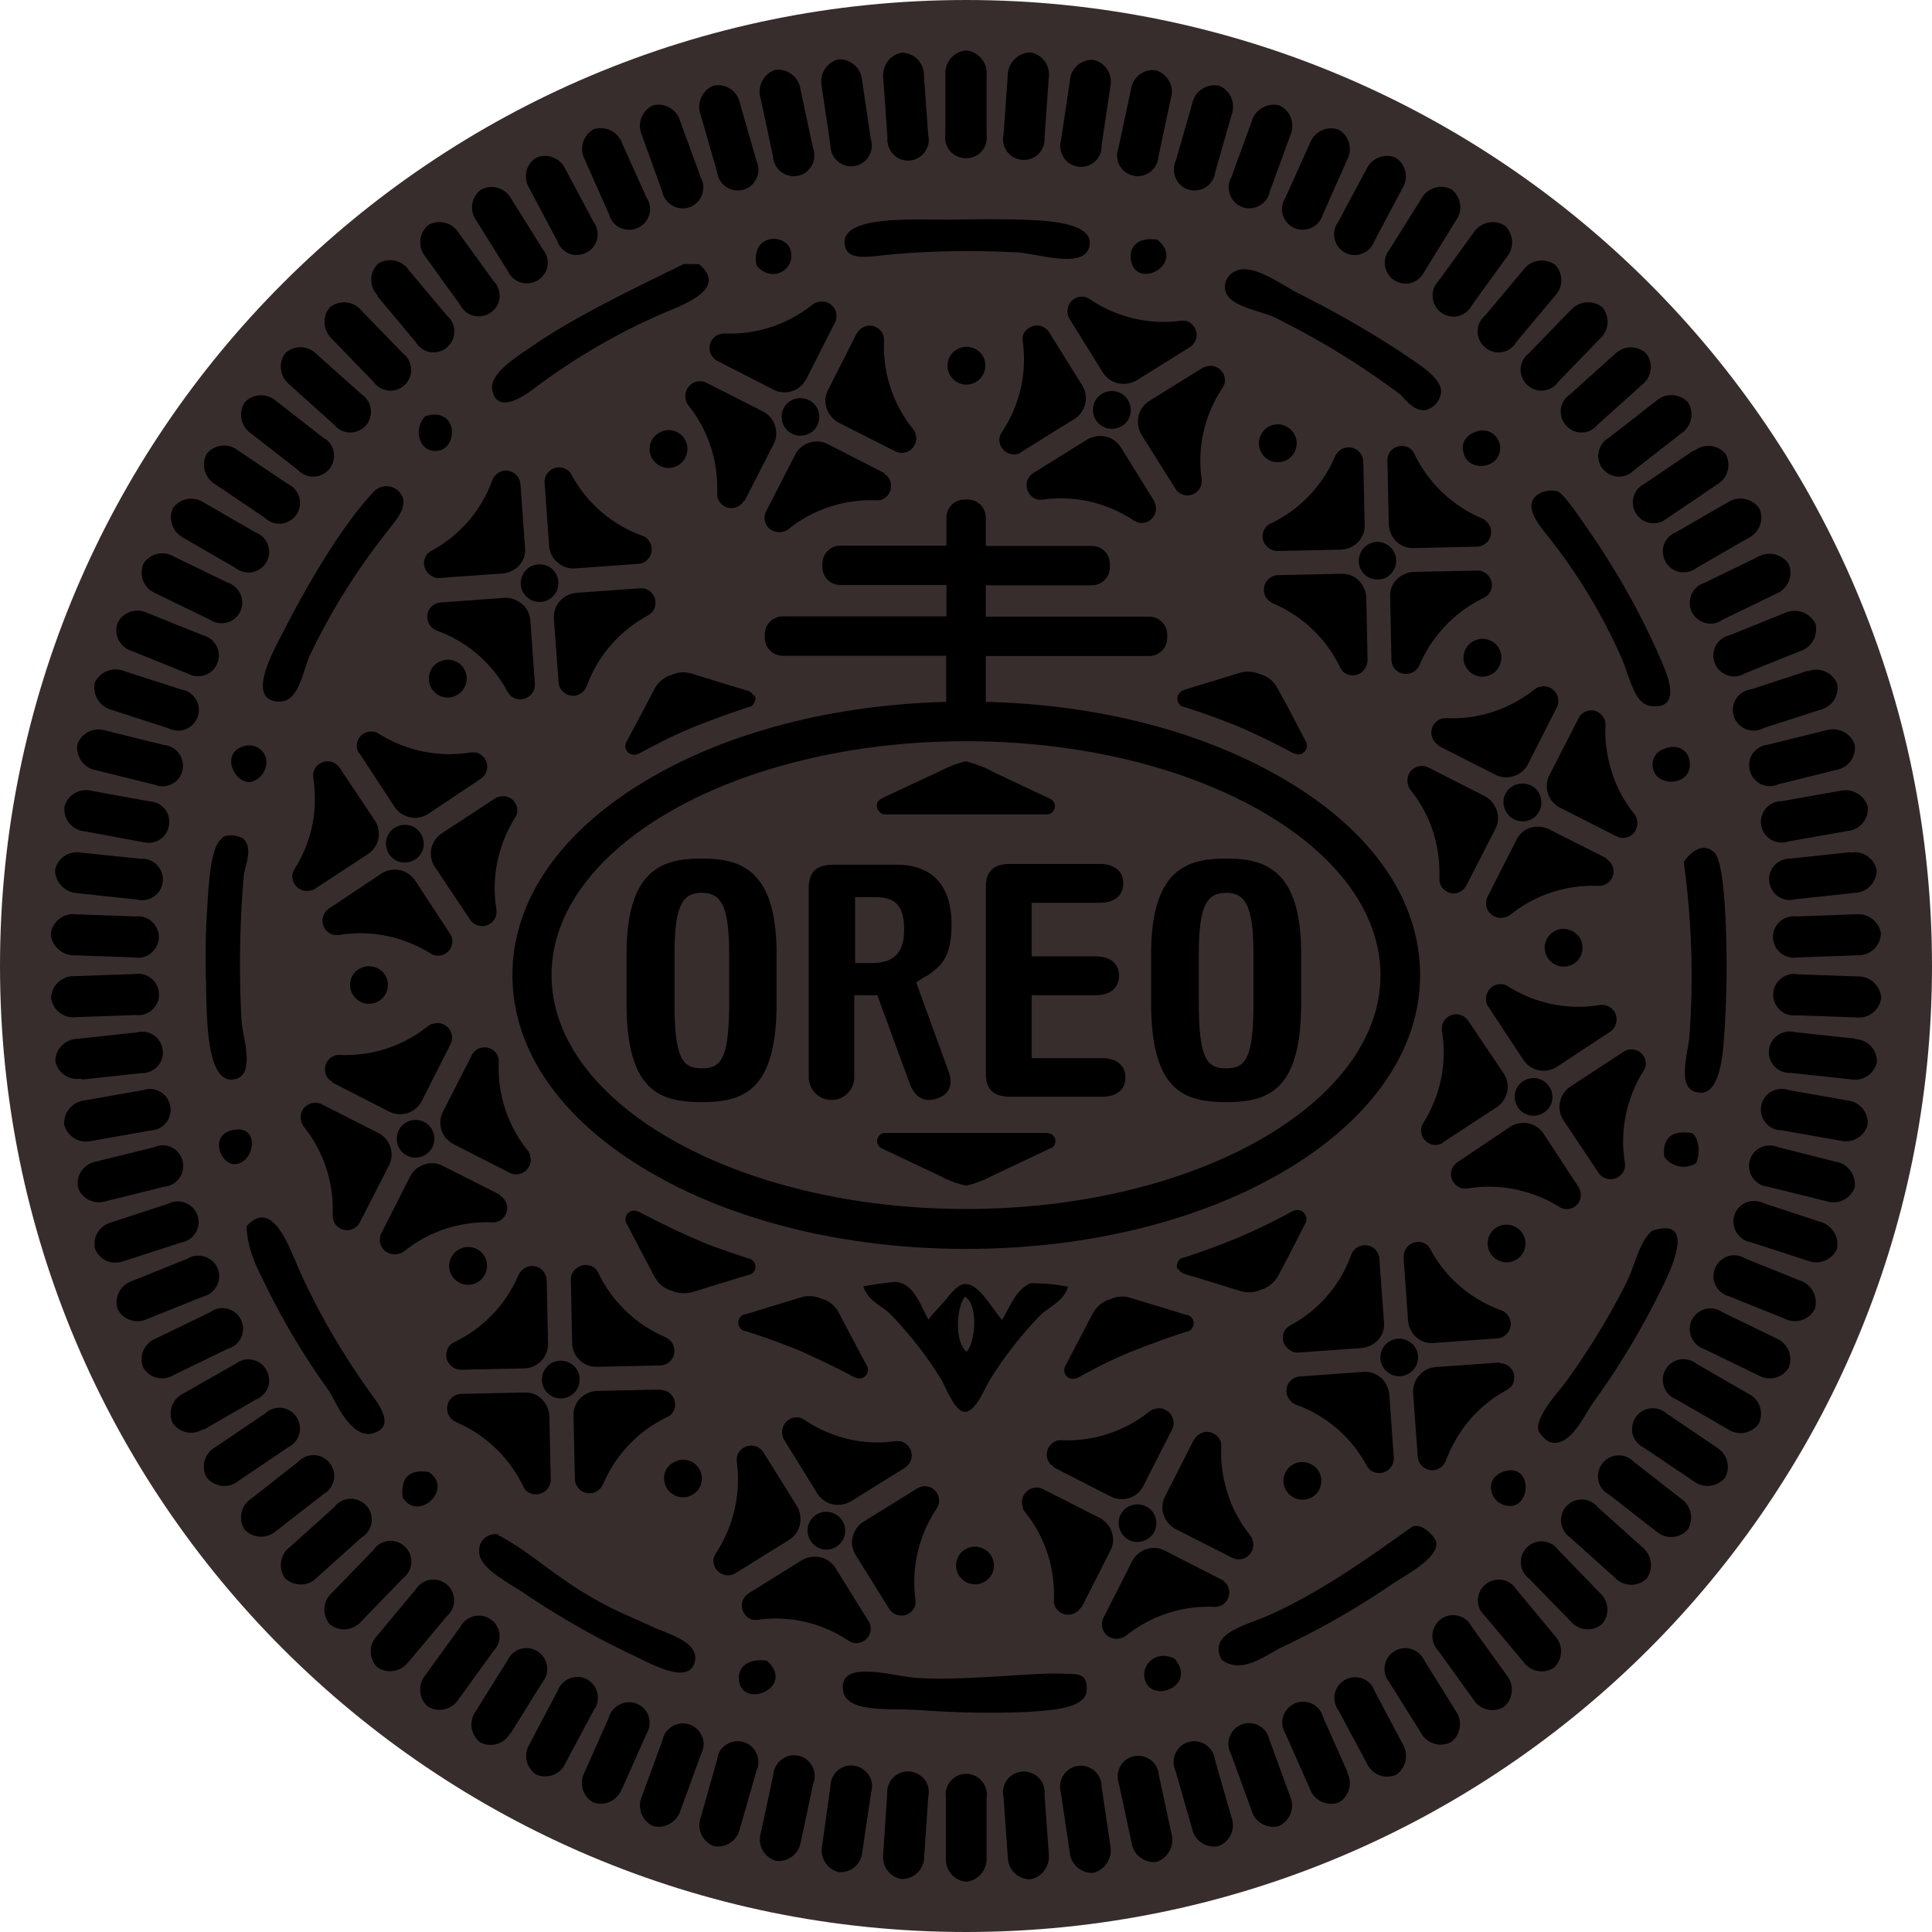 <svg xmlns="http://www.w3.org/2000/svg" xml:space="preserve" width="1024" height="1024">
  <path d="M0-95.522c52.728 0 95.522 42.794 95.522 95.522 0 52.728-42.794 95.522-95.522 95.522-52.728 0-95.522-42.794-95.522-95.522 0-52.728 42.794-95.522 95.522-95.522z" style="stroke:#1fe559;stroke-width:0;stroke-dasharray:none;stroke-linecap:butt;stroke-dashoffset:0;stroke-linejoin:miter;stroke-miterlimit:4;fill:#382d2d;fill-rule:nonzero;opacity:1" transform="matrix(5.36 0 0 5.36 512 512)" vector-effect="non-scaling-stroke"/>
  <path d="M353.2 203.1h-39.6c-3.7 0-6.7 3-6.7 6.7v1.3c0 3.7 3 6.7 6.7 6.7h39.6v11.7h-61.1c-3.7 0-6.7 3-6.7 6.7v1.3c0 3.7 3 6.7 6.7 6.7h61v17.2c-41.8 1.1-80.9 11.1-110.7 28.6-33.1 19.3-51.2 45.4-51.2 73.4 0 28.1 18.1 54.1 51.1 73.4 31.7 18.6 73.7 28.8 118.3 28.8 44.5 0 86.5-10.2 118.3-28.8 32.9-19.3 51.1-45.4 51.1-73.4 0-28.1-18.1-54.1-51.1-73.3-30-17.6-69.1-27.7-111-28.7v-17.1h61c3.7 0 6.7-3 6.7-6.7v-1.3c0-3.7-3-6.7-6.7-6.7h-61v-11.7h39.6c3.7 0 6.7-3 6.7-6.7v-1.3c0-3.7-3-6.7-6.7-6.7h-39.6v-10.6c0-3.7-3-6.7-6.7-6.7h-1.3c-3.7 0-6.7 3-6.7 6.7v10.5zm162 160.3c0 48.1-69.4 87.3-154.7 87.3-85.3 0-154.7-39.2-154.7-87.3 0-48.1 69.4-87.3 154.7-87.3 85.3 0 154.7 39.2 154.7 87.3z" style="stroke:none;stroke-width:1;stroke-dasharray:none;stroke-linecap:butt;stroke-dashoffset:0;stroke-linejoin:miter;stroke-miterlimit:4;fill:#000;fill-rule:nonzero;opacity:1" transform="matrix(1.42 0 0 1.42 .09 .8)" vector-effect="non-scaling-stroke"/>
  <path d="M261.8 319.9c-14.3 0-28 3.8-28 35.6v18.3c0 32.7 12.2 37 28 37s28-4.3 28-37v-18.3c0-31.9-13.8-35.6-28-35.6zm10.3 54c0 21.3-3.3 24.3-10.2 24.3-6.9 0-10.2-3.1-10.2-24.3v-18.3c0-18.8 3.3-22.9 10.2-22.9 6.9 0 10.2 4.2 10.2 22.9v18.3zm95.8-43.3v69.5c0 6.1 3 8.7 9.2 8.7h34c6.4 0 8.9-3.2 8.9-7.2 0-3.9-2.5-7.2-8.9-7.2H385v-23.5h23.7c6.4 0 8.9-3.3 8.9-7.3 0-3.9-2.5-7.2-8.9-7.2H385v-20h25.3c6.4 0 8.9-3.3 8.9-7.3 0-3.9-2.6-7.2-8.9-7.2h-33.2c-6.3 0-9.2 2.7-9.2 8.7zm89.7 80.2c15.8 0 28-4.3 28-37v-18.3c0-31.9-13.8-35.6-28-35.6-14.3 0-28 3.8-28 35.6v18.3c0 32.7 12.2 37 28 37zm-10.2-55.2c0-18.8 3.3-22.9 10.2-22.9 6.9 0 10.2 4.2 10.2 22.9v18.3c0 21.3-3.3 24.3-10.2 24.3-6.9 0-10.2-3.1-10.2-24.3v-18.3zm-107.9 48.3c2.1 5.7 6 7 10.1 5.6 4.1-1.3 6.5-4.6 4.3-10.4l-12-33c1.3-.8 3.5-2.3 4.1-2.5 1.1-.7 2.2-1.6 3.3-2.5 4-3.3 5.8-8.3 5.8-16.6 0-12.3-5.2-22.3-20.6-22.3H311c-6.2 0-9.2 2.6-9.2 8.7V402c.3 4.5 4 8 8.5 8s8.2-3.5 8.5-8v-31.1h8.6l12.1 33zm-13.9-45h-6.5v-24.6h7.4c8.1 0 10.9 3.6 10.9 12.3 0 9.4-4.9 12.2-11.8 12.3zM389.8 669c.3-3-1.3-6-4-7.4-2.7-1.4-6-1.2-8.4.6-2.4 1.8-3.6 5-2.9 7.9l1.6 22.4c0 4.6 3.6 8.3 8.2 8.4 4.5-.7 7.6-4.9 7.1-9.5l-1.6-22.4zm21.3-2.7c0-3-1.7-5.8-4.5-7.1-2.8-1.3-6-.8-8.3 1.2-2.3 2-3.2 5.2-2.4 8.1l3.3 22.2c.3 4.5 4.2 8 8.8 7.8 4.4-1.1 7.2-5.5 6.4-10l-3.3-22.2zm21.4-4.3c-.2-3-2.2-5.7-5-6.7-2.8-1.1-6.1-.4-8.2 1.8-2.1 2.2-2.8 5.4-1.7 8.2l4.7 21.9c.6 4.5 4.7 7.7 9.3 7.2 4.3-1.4 6.8-6 5.6-10.5l-4.7-21.9zm20.9-5.8c-.4-3-2.5-5.6-5.4-6.5-2.9-.9-6.1 0-8.1 2.3s-2.5 5.6-1.2 8.4l6.2 21.6c.9 4.5 5.3 7.4 9.8 6.5 4.3-1.6 6.5-6.3 4.9-10.7l-6.2-21.6zm20.4-7.3c-.6-3-2.9-5.4-5.9-6.1-3-.7-6.1.4-7.9 2.9-1.8 2.4-2.1 5.7-.6 8.4l7.7 21.1c1.2 4.4 5.8 7 10.2 5.8 4.2-1.9 6-6.8 4.2-11l-7.7-21.1zm29.1 12-9.1-20.5c-.8-3-3.2-5.2-6.3-5.7-3-.5-6.1.9-7.7 3.5-1.7 2.6-1.6 5.9 0 8.5l9.1 20.5c1.6 4.3 6.2 6.5 10.6 5.1 4-2.2 5.4-7.2 3.3-11.2l.1-.2zm10.1-30.3c-1-2.9-3.6-4.9-6.6-5.1-3-.3-5.9 1.3-7.4 3.9-1.5 2.7-1.3 5.9.5 8.4l10.6 19.8c1.9 4.2 6.7 6.1 10.9 4.3 3.7-2.5 4.9-7.6 2.5-11.5L513 630.6zm30.4 7.6-11.9-19.1c-1.3-2.7-4-4.5-7-4.5s-5.7 1.7-7 4.4c-1.3 2.7-1 5.9.9 8.2l11.9 19c2.1 4 7.1 5.6 11.2 3.5 3.7-2.7 4.4-7.9 1.9-11.5zm5.8-31.7c-1.4-2.7-4.3-4.4-7.3-4.2-3.1.2-5.7 2.1-6.8 5-1.1 2.9-.4 6.1 1.7 8.3l13.1 18.2c2.4 3.9 7.5 5.1 11.4 2.7 3.5-3 3.9-8.2 1-11.8l-13.1-18.2zm16.8-13.7c-1.6-2.6-4.5-4.1-7.6-3.7-3 .4-5.6 2.5-6.5 5.4-.9 2.9 0 6.1 2.3 8.1l14.4 17.2c2.7 3.7 7.8 4.6 11.5 2 3.3-3.3 3.3-8.5.2-11.8L566 592.8zm15.6-14.8c-1.8-2.5-4.8-3.7-7.8-3.1-3 .6-5.3 2.9-6 5.8-.7 3 .4 6.1 2.8 7.9l15.6 16c2.9 3.5 8.1 4 11.6 1.1 3.1-3.3 2.7-8.6-.6-11.6L581.6 578zm31.4-1-16.7-15c-1.9-2.4-5.1-3.4-8-2.6-3 .8-5.2 3.3-5.6 6.3-.5 3 .9 6 3.4 7.7l16.7 15c3.2 3.3 8.4 3.4 11.7.3 2.7-3.7 2-8.9-1.5-11.7zm14.5-18.1-17.7-13.8c-2.1-2.2-5.3-3-8.2-2-2.9 1-4.9 3.6-5.2 6.7-.3 3 1.3 6 4 7.4l17.7 13.8c3.4 3 8.6 2.8 11.7-.5 2.5-3.9 1.4-9-2.3-11.6zm13.2-19.2-18.6-12.6c-2.2-2-5.5-2.6-8.3-1.4-2.8 1.2-4.6 3.9-4.7 7-.1 3 1.7 5.8 4.4 7.1l18.6 12.5c3.6 2.8 8.8 2.2 11.7-1.3 2.2-3.9.9-8.9-3.1-11.3zm11.9-20-19.4-11.2c-2.4-1.9-5.7-2.3-8.4-.9s-4.4 4.2-4.2 7.3c.2 3.1 2.1 5.7 4.9 6.8l19.4 11.2c3.8 2.6 8.9 1.6 11.5-2.1 2-4.2.3-9.1-3.8-11.1zM663 499l-20.2-9.8c-2.5-1.7-5.8-1.9-8.4-.3-2.6 1.6-4.1 4.5-3.7 7.6.4 3 2.5 5.6 5.4 6.5l20.2 9.8c3.9 2.3 9 1 11.3-2.9 1.7-4.3-.4-9.1-4.6-10.9zm9-21.5-20.8-8.4c-2.6-1.6-5.9-1.5-8.4.3s-3.7 4.8-3.2 7.8c.6 3 2.9 5.4 5.8 6.1l20.8 8.4c4.1 2 9.1.4 11.1-3.7 1.4-4.3-1-9-5.3-10.5zm7.4-22-21.3-7c-2.7-1.3-6-1-8.3.9-2.4 1.9-3.4 5-2.6 8 .8 2.9 3.2 5.2 6.2 5.7l21.3 6.9c4.2 1.7 9.1-.3 10.9-4.4.9-4.4-1.8-8.9-6.2-10.1zm5.9-22.4-21.8-5.5c-2.8-1.2-6.1-.6-8.3 1.4-2.2 2.1-3 5.3-2 8.2 1 2.9 3.6 4.9 6.7 5.2l21.8 5.4c4.3 1.4 9-.9 10.5-5.2.6-4.5-2.4-8.7-6.9-9.5zm4.3-22.9-22.1-3.9c-2.9-1-6.1-.2-8.2 2-2.1 2.2-2.7 5.5-1.5 8.3 1.2 2.8 3.9 4.7 7 4.7l22.1 3.9c4.4 1.1 8.9-1.5 10.1-5.9.5-4.5-2.8-8.5-7.4-9.1zm2.8-22.9-.1-.2-22.3-2.4c-3-.8-6.1.2-8.1 2.6-1.9 2.4-2.3 5.7-.9 8.4s4.3 4.4 7.4 4.2l22.3 2.4c4.5.9 8.9-2 9.8-6.5.1-4.6-3.5-8.4-8.1-8.5zm1-23.4-22.4-.8c-3-.6-6.1.7-7.8 3.2-1.8 2.5-1.9 5.8-.3 8.4 1.6 2.6 4.5 4.1 7.6 3.7l22.4.8c4.5.5 8.6-2.7 9.2-7.3-.3-4.5-4.1-8.1-8.7-8zm-.6-23.2-22.4.8c-3-.4-6 1.1-7.6 3.7-1.6 2.6-1.4 5.9.3 8.4 1.8 2.5 4.8 3.7 7.8 3.2l22.4-.8c4.6.2 8.4-3.4 8.7-7.9-.5-4.5-4.6-7.8-9.2-7.4zm-2.2-23 .1-.2-22.3 2.4c-3-.1-5.9 1.5-7.3 4.2-1.4 2.7-1 6 .9 8.4 1.9 2.4 5 3.4 8 2.6l22.3-2.4c4.5-.2 8.1-3.9 8.1-8.5-.9-4.5-5.3-7.4-9.8-6.5zm-3.7-23.1-22.1 3.9c-3.1 0-5.8 1.9-7 4.7-1.2 2.8-.6 6.1 1.5 8.3 2.1 2.2 5.3 3 8.2 2l22.1-3.9c4.5-.4 7.9-4.4 7.5-9-1.2-4.3-5.7-7-10.2-6zm-5.3-22.6-21.8 5.4c-3 .3-5.7 2.3-6.6 5.2-.9 2.9-.2 6.1 2.1 8.2 2.2 2.1 5.5 2.7 8.3 1.4l21.8-5.4c4.5-.8 7.5-5 6.8-9.5-1.5-4.3-6.2-6.6-10.6-5.3zm-6.9-22.2-21.3 7c-3.1.4-5.6 2.6-6.4 5.6-.8 3 .2 6.2 2.7 8.1 2.4 1.9 5.8 2.2 8.5.7l21.3-6.9c4.3-1.1 7.1-5.4 6.1-9.8-1.8-4.2-6.6-6.2-10.9-4.5v-.2zm-29.3-13.2c-3 .7-5.3 3.1-5.8 6.1-.6 3 .7 6.1 3.2 7.8 2.5 1.8 5.8 1.9 8.4.3l20.8-8.4c4.3-1.4 6.7-6 5.5-10.3-2.2-4.1-7.1-5.8-11.3-3.9l-20.8 8.4zm-9.3-19.6c-2.9.9-5 3.4-5.4 6.5-.4 3.1 1.1 6 3.7 7.6 2.6 1.6 5.9 1.5 8.4-.3L663 221c4.2-1.7 6.3-6.5 4.7-10.8-2.4-3.9-7.5-5.2-11.4-3l-20.2 9.8zm-10.6-18.9c-2.8 1.1-4.8 3.8-4.9 6.8-.1 3 1.5 5.9 4.2 7.3 2.7 1.4 6 1.1 8.4-.8l19.4-11.2c4.1-2 5.9-6.9 4-11-2.7-3.8-7.8-4.8-11.7-2.3l-19.4 11.2zm-16.1-10.9c.1 3 1.9 5.7 4.6 6.9 2.7 1.2 5.9.7 8.2-1.2l18.6-12.6c4-2.2 5.4-7.3 3.3-11.3-2.9-3.6-8.1-4.2-11.7-1.3l-.2-.2-18.6 12.6c-2.7 1.4-4.3 4.1-4.2 7.1zm-12.9-17c.2 3 2.3 5.7 5.2 6.7 2.9 1 6.1.2 8.2-2l17.7-13.8c3.8-2.6 4.8-7.6 2.4-11.5-3.1-3.3-8.4-3.6-11.8-.6l-17.7 13.8c-2.7 1.5-4.2 4.4-4 7.4zm-13.9-15.9c.5 3 2.7 5.5 5.6 6.3 3 .8 6.1-.2 8-2.6l16.7-15c3.6-2.8 4.3-8 1.5-11.6-3.3-3.2-8.5-3-11.7.2l-16.7 15c-2.6 1.7-3.9 4.7-3.4 7.7zm-14.9-15.1c.7 2.9 3.1 5.3 6.1 5.9 3 .6 6.1-.7 7.8-3.2l15.6-16.1c3.4-3.1 3.7-8.2.8-11.7-3.6-2.8-8.8-2.3-11.8 1.1l-15.6 16.1c-2.4 1.8-3.6 5-2.9 7.9zm-15.9-13.8c.9 2.9 3.4 5.1 6.5 5.5 3.1.4 6.1-1.1 7.6-3.8l14.4-17.2c3.2-3.2 3.2-8.5 0-11.7-3.8-2.6-9-1.8-11.7 1.9l-14.4 17.2c-2.4 2-3.3 5.2-2.4 8.1zm-16.6-12.8c1.1 2.9 3.8 4.8 6.8 5 3.1.2 5.9-1.5 7.3-4.2l13.1-18.1c2.9-3.5 2.5-8.7-.9-11.7-3.9-2.4-9-1.2-11.5 2.6l-13.1 18.1c-2.2 2.2-2.8 5.4-1.7 8.3zm-17.6-11.7c1.3 2.7 4 4.4 7 4.4s5.7-1.8 7-4.5l11.8-19.1c2.7-3.7 1.9-8.8-1.7-11.6-4.1-2.1-9.1-.5-11.3 3.6l-11.9 19c-1.9 2.3-2.2 5.5-.9 8.2zm-18.7-10.2c1.5 2.7 4.4 4.2 7.4 3.9 3-.3 5.6-2.3 6.6-5.1l10.5-19.8c2.4-3.9 1.3-8.9-2.5-11.4-4.1-1.8-9 .1-10.9 4.2l-10.6 19.8c-1.8 2.4-2 5.7-.5 8.4zm-19.2-9c1.7 2.6 4.7 3.9 7.7 3.4s5.5-2.7 6.3-5.6l9.1-20.5c2.1-4 .7-9-3.3-11.2-4.2-1.5-8.9.7-10.6 5l-9.2 20.5c-1.7 2.6-1.7 5.9 0 8.4zm-19.6-7.6c1.8 2.4 4.9 3.6 7.9 2.9 3-.7 5.3-3.1 5.9-6.1l7.7-21.1c1.8-4.2 0-9-4.1-11-4.5-1.1-9 1.4-10.3 5.8l-7.7 21.1c-1.5 2.7-1.2 6 .6 8.4zm-12-3.9c2.9-.9 5.1-3.4 5.4-6.5l6.2-21.6c1.5-4.3-.6-9.1-4.9-10.7-4.5-.8-8.9 2.1-9.8 6.5l-6.2 21.6c-1.3 2.8-.8 6 1.2 8.4 2 2.3 5.2 3.2 8.1 2.3zm-20.8-5.5c2.9-1.1 4.8-3.7 5-6.7l4.7-22c1.3-4.4-1.2-8.9-5.6-10.3-4.3-.7-8.6 2.4-9.3 7l-4.7 22c-1.1 2.8-.4 6.1 1.7 8.2 2.1 2.1 5.4 2.9 8.2 1.8zM406.7 61c2.8-1.3 4.5-4.1 4.4-7.2l3.3-22.2c.9-4.4-1.9-8.8-6.3-9.8-4.5-.3-8.5 3.1-8.8 7.6L396 51.6c-.9 2.9 0 6.1 2.3 8.2 2.3 2 5.6 2.5 8.4 1.2zm-29.3-3.4c2.4 1.8 5.7 2 8.4.6s4.2-4.3 4-7.4l1.6-22.4c.6-4.5-2.4-8.7-6.9-9.4-4.6.1-8.3 3.9-8.4 8.4l-1.6 22.4c-.6 3 .5 6 2.9 7.8zm-21.1-.3c2.6 1.6 5.8 1.6 8.4 0 2.6-1.6 3.9-4.6 3.5-7.6V27.2c.3-4.5-3.1-8.5-7.6-8.9-4.6.3-8 4.3-7.8 8.9v22.5c-.4 3 .9 6 3.5 7.6zm-25.1-6.4c-.3 3 1.3 6 3.9 7.5 2.7 1.5 6 1.3 8.4-.6 2.4-1.8 3.6-4.9 2.9-7.9l-1.6-22.4c0-4.6-3.6-8.3-8.2-8.4-4.4.7-7.5 4.9-7 9.4l1.6 22.4zm-21.3 2.8c0 3 1.7 5.8 4.5 7.1 2.8 1.3 6 .8 8.3-1.2 2.3-2 3.2-5.2 2.3-8.1l-3.3-22.1c-.3-4.5-4.2-8-8.8-7.8-4.3 1-7.1 5.4-6.3 9.8l3.3 22.3zM288.5 58c.2 3 2.2 5.7 5 6.7 2.8 1.1 6.1.4 8.2-1.8 2.1-2.2 2.8-5.4 1.7-8.2l-4.7-22c-.6-4.5-4.8-7.7-9.3-7.2-4.3 1.3-6.9 6-5.6 10.5l4.7 22zm-20.9 5.7c.4 3 2.5 5.6 5.4 6.5 2.9.9 6.1 0 8.1-2.3s2.5-5.6 1.2-8.4l-6.2-21.6c-.9-4.5-5.3-7.4-9.8-6.5-4.2 1.6-6.4 6.4-4.9 10.7l6.2 21.6zm-20.5 7.2c.6 3 2.9 5.4 5.9 6.1 3 .7 6.1-.4 7.9-2.9 1.8-2.4 2.1-5.7.6-8.4l-7.7-21.1c-1.3-4.4-5.8-7-10.2-5.8-4.1 1.9-5.9 6.8-4.1 11l7.6 21.1zM218.2 59l9.1 20.5c.8 3 3.2 5.2 6.3 5.6 3 .5 6-.9 7.7-3.4 1.7-2.6 1.7-5.9 0-8.4l-9.2-20.5c-1.6-4.3-6.2-6.5-10.6-5.1-4 2.2-5.4 7.2-3.3 11.3zM208 89.5c1 2.9 3.6 4.9 6.6 5.1 3 .2 5.9-1.3 7.4-3.9 1.5-2.7 1.3-5.9-.5-8.4L211 62.6c-1.9-4.2-6.7-6.1-10.9-4.3-3.9 2.4-5 7.5-2.6 11.4L208 89.5zm-18.4 11.3c1.3 2.7 4 4.4 7 4.4s5.7-1.7 7-4.3c1.3-2.7 1-5.8-.9-8.2l-11.9-19c-2.1-4-7.1-5.6-11.1-3.6-3.9 2.6-4.7 7.9-2 11.6l11.9 19.1zm-17.8 12.6c1.4 2.7 4.3 4.3 7.3 4.1 3-.2 5.7-2.1 6.8-4.9 1.1-2.8.4-6.1-1.7-8.2l-13.1-18.1c-2.4-3.9-7.5-5.1-11.4-2.8-3.4 3-3.9 8.2-1 11.7l13.1 18.2zm-31.1-3.5 14.4 17.2c1.6 2.7 4.5 4.2 7.6 3.8 3.1-.4 5.6-2.5 6.5-5.5.9-3-.1-6.2-2.4-8.1l-14.4-17.2c-2.6-3.7-7.8-4.7-11.5-2.1-3.2 3.3-3.2 8.5 0 11.7l-.2.2zm-1.3 32.1c1.8 2.5 4.8 3.7 7.8 3.1 3-.6 5.3-2.9 6-5.8.7-2.9-.4-6.1-2.8-7.9l-15.6-16.1c-2.9-3.5-8.1-4-11.7-1.2-3 3.4-2.6 8.7.7 11.8l15.6 16.1zm-31.4 1 16.7 15c1.9 2.4 5.1 3.4 8 2.6 3-.8 5.2-3.3 5.6-6.3.5-3-.9-6-3.4-7.7l-16.8-15c-3.2-3.3-8.4-3.4-11.7-.3-2.7 3.6-2 8.8 1.6 11.7zm-14.5 18.1 17.7 13.8c2.1 2.2 5.3 3 8.2 2 2.9-1 4.9-3.6 5.2-6.7.3-3-1.3-6-4-7.4L103 149.1c-3.4-3-8.6-2.8-11.7.5-2.5 3.8-1.5 8.9 2.2 11.5zm-13.2 19.1 18.6 12.6c2.2 2.1 5.5 2.7 8.3 1.5 2.8-1.2 4.7-3.9 4.7-7 .1-3.1-1.7-5.9-4.5-7.2l-18.7-12.6c-3.6-2.8-8.7-2.2-11.6 1.3-2.2 4.1-.7 9.1 3.2 11.4zm-11.9 20 19.4 11.2c2.4 1.9 5.7 2.3 8.4.9s4.4-4.3 4.2-7.3c-.2-3-2.1-5.7-5-6.8L76 187c-3.8-2.5-8.9-1.6-11.5 2.1-1.9 4.1-.1 9 3.9 11.1zM58 220.9l20.2 9.8c2.5 1.7 5.8 1.8 8.4.3 2.6-1.6 4.1-4.5 3.7-7.6-.4-3-2.5-5.6-5.4-6.5l-20.2-9.8c-3.9-2.3-9-1-11.3 2.9-1.7 4.4.4 9.2 4.6 10.9zm-8.9 21.5 20.8 8.4c2.6 1.5 5.9 1.4 8.4-.3s3.7-4.8 3.2-7.8c-.6-3-2.8-5.4-5.7-6.1l-20.9-8.4c-4.1-2-9.1-.3-11.1 3.8-1.5 4.4.9 9.1 5.3 10.4zm-7.5 22 21.3 6.9c2.7 1.4 6 1.1 8.4-.9 2.4-1.9 3.4-5.1 2.6-8-.8-2.9-3.3-5.2-6.3-5.6l-21.4-6.9c-4.2-1.7-9.1.3-10.9 4.4-.9 4.5 1.8 8.9 6.3 10.1zm-5.9 22.5 21.8 5.4c2.8 1.2 6.1.6 8.3-1.4 2.2-2 3-5.3 2-8.2-1-2.9-3.6-4.9-6.7-5.2l-21.8-5.4c-4.3-1.4-9 .9-10.5 5.2-.6 4.5 2.4 8.8 6.9 9.6zm-4.3 22.8 22.1 4.1c2.8.7 5.8-.2 7.7-2.4 1.9-2.2 2.4-5.3 1.4-8s-3.6-4.6-6.5-4.8l-22.1-4c-4.4-1.1-8.9 1.6-10 6-.5 4.6 2.9 8.7 7.4 9.1zm-2.7 23.1 22.3 2.4c2.9.8 6.1-.3 8-2.6 1.9-2.3 2.3-5.6.9-8.4-1.4-2.7-4.2-4.4-7.3-4.2l-22.3-2.3c-4.5-.9-8.9 2-9.8 6.5 0 4.5 3.6 8.3 8.2 8.6zM27.6 356l22.4.8c3 .6 6.1-.7 7.8-3.2 1.8-2.5 1.9-5.8.3-8.4-1.6-2.6-4.5-4.1-7.6-3.7l-22.4-.8c-4.5-.5-8.6 2.7-9.2 7.3.3 4.5 4.2 8.1 8.7 8zm.6 23.1 22.4-.8c3 .4 6-1.1 7.6-3.7 1.6-2.6 1.4-5.9-.3-8.4-1.8-2.5-4.8-3.7-7.8-3.2l-22.4.8c-4.5-.2-8.4 3.3-8.7 7.9.5 4.6 4.6 7.9 9.2 7.4zm2.2 22.9-.1.4 22.3-2.4c3 .1 5.9-1.5 7.3-4.2 1.4-2.7 1-6-.9-8.4-1.9-2.4-5-3.4-8-2.6l-22.3 2.4c-4.5.2-8.1 3.8-8.1 8.3.9 4.5 5.3 7.4 9.8 6.5zm3.7 23.3 22-3.9c3-.1 5.7-1.9 6.9-4.7 1.2-2.8.6-6-1.4-8.3-2.1-2.2-5.2-3.1-8.1-2.1l-22.1 3.9c-4.5.5-7.8 4.5-7.5 9 1.2 4.5 5.7 7.2 10.2 6.1zm5.3 22.5 21.8-5.4c3.1-.3 5.7-2.3 6.7-5.2 1-2.9.2-6.1-2-8.2-2.2-2.1-5.5-2.7-8.3-1.4L35.8 433c-4.5.8-7.5 5-6.8 9.5 1.3 4.3 6 6.7 10.4 5.3zm28.2 15.4c3-.5 5.4-2.7 6.2-5.6.8-2.9-.2-6.1-2.6-8-2.4-1.9-5.6-2.3-8.4-.9l-21.3 7c-4.3 1.1-7.1 5.4-6.1 9.8.8 2.1 2.4 3.7 4.4 4.6 2.1.8 4.4.8 6.5 0l21.3-6.9zm8.1 20.2c3-.7 5.3-3.1 5.9-6.1.6-3-.6-6.1-3.2-7.8-2.6-1.7-5.8-1.9-8.4-.3l-20.8 8.4c-4.3 1.4-6.7 6-5.4 10.4 2 4 6.9 5.7 11 3.8l20.9-8.4zm9.2 19.5c3-.8 5.2-3.3 5.7-6.4.4-3.1-1-6.1-3.7-7.7-2.7-1.6-6-1.5-8.5.4L58.2 499c-2.1.8-3.8 2.4-4.7 4.4-.9 2-1 4.4-.1 6.5 2.3 3.9 7.3 5.2 11.3 2.8l20.2-9.8zm10.6 18.9c2.8-1.1 4.8-3.8 4.9-6.8.1-3-1.5-5.9-4.2-7.3-2.7-1.4-6-1.1-8.4.8l-19.5 11.1c-4.1 2-5.8 6.9-3.9 11 2.6 3.8 7.8 4.7 11.5 2.2l.2.2 19.4-11.2zm16.4 10.7c-.1-3.1-1.9-5.8-4.7-7-2.8-1.2-6.1-.6-8.3 1.5l-18.6 12.6c-4 2.2-5.4 7.2-3.3 11.2 1.4 1.8 3.4 2.9 5.6 3.2 2.2.3 4.4-.3 6.2-1.7l18.6-12.6c2.8-1.3 4.5-4.1 4.5-7.2zm12.8 17.2c-.3-3-2.3-5.7-5.2-6.7-2.9-1-6.1-.2-8.2 2l-17.7 13.9c-3.8 2.5-4.8 7.6-2.4 11.4 3.1 3.4 8.3 3.6 11.8.6l17.7-13.8c2.7-1.5 4.2-4.4 4-7.4zm13.9 15.8c-.4-3.1-2.7-5.6-5.8-6.4-3-.8-6.3.4-8.1 2.9L108 577c-3.6 2.8-4.3 8-1.6 11.6 3.4 3.1 8.6 3 11.8-.3l16.7-15c2.7-1.6 4.2-4.7 3.7-7.8zm14.7 15.1c-.7-3-3.1-5.3-6.1-5.9-3-.6-6.1.7-7.8 3.2L123.8 594c-3.4 3-3.7 8.2-.8 11.7 3.6 2.9 8.8 2.4 11.8-1.1l15.6-16.1c2.4-1.8 3.6-5 2.9-7.9zm15.8 13.9c-.9-2.9-3.4-5.1-6.5-5.4-3-.4-6 1.1-7.6 3.7L140.7 610c-3.2 3.2-3.2 8.5 0 11.7 3.7 2.6 8.9 1.8 11.6-1.9h.1l14.4-17.2c2.3-2 3.2-5.2 2.3-8.1zm16.8 12.9c-1.1-2.8-3.8-4.8-6.8-4.9-3-.2-5.9 1.4-7.3 4.1l-13.1 18.1c-2.9 3.5-2.5 8.7.9 11.7 3.9 2.4 9 1.2 11.5-2.7l13.1-18.1c2.1-2.2 2.8-5.4 1.7-8.2zm17.5 11.6c-1.3-2.7-4-4.4-7-4.4s-5.7 1.8-7 4.5l-11.9 19.1c-2.7 3.7-1.9 8.8 1.7 11.6 4.1 2.1 9.1.5 11.2-3.5h.2l11.9-19.1c1.9-2.3 2.2-5.5.9-8.2zm18.7 10.3c-1.5-2.7-4.4-4.2-7.4-3.9-3 .3-5.6 2.3-6.6 5.1l-10.5 19.9c-2.4 3.9-1.3 8.9 2.5 11.4 4.2 1.8 9.1-.1 10.9-4.2v-.1l10.6-19.8c1.8-2.4 2-5.7.5-8.4zm19.1 9c-1.6-2.5-4.7-3.9-7.7-3.4s-5.5 2.7-6.3 5.6l-9.1 20.5c-2.1 4-.7 9 3.3 11.2 4.3 1.5 9-.7 10.6-5h.1l9.1-20.5c1.6-2.6 1.6-5.9 0-8.4zm19.8 7.5c-1.8-2.4-4.9-3.6-7.9-2.9-3 .7-5.3 3.1-5.9 6.1l-7.7 21c-1.8 4.2 0 9 4.1 11 4.4 1.2 8.9-1.4 10.3-5.7l7.7-21.1c1.5-2.7 1.2-6-.6-8.4zm12 3.9c-2.9.9-5.1 3.4-5.4 6.5l-6.1 21.6c-1.6 4.3.6 9 4.8 10.7 4.5.9 8.9-2.1 9.8-6.5l6.2-21.6c1.3-2.8.8-6-1.2-8.4-2-2.3-5.2-3.2-8.1-2.3zm20.6 5.4c-2.8 1.1-4.8 3.7-5 6.7l-4.7 21.9c-1.3 4.4 1.2 8.9 5.6 10.3 4.5.6 8.7-2.6 9.3-7.1v.2l4.7-22c1.1-2.8.4-6.1-1.7-8.2-2.1-2.2-5.4-2.9-8.2-1.8zm29.1 5.2c-2.3-2-5.6-2.5-8.3-1.2-2.7 1.3-4.5 4.1-4.5 7.1l-3.1 22.2c-.9 4.4 1.9 8.8 6.2 9.8 4.6.4 8.5-3.1 8.8-7.6l3.3-22.2c.9-2.9 0-6.1-2.4-8.1zm20.8 1.9c-2.4-1.8-5.7-2.1-8.4-.6s-4.2 4.4-4 7.4l-1.5 22.4c-.6 4.5 2.4 8.7 6.9 9.4 4.7 0 8.4-3.7 8.4-8.3l1.5-22.4c.7-3-.4-6.1-2.9-7.9zm21.3.6c-2.6-1.7-5.9-1.7-8.4 0-2.6 1.7-3.9 4.7-3.4 7.7v22.4c-.3 4.5 3 8.5 7.6 8.9 4.4-.4 7.8-4.4 7.6-8.9v-22.4c.5-3-.9-6.1-3.4-7.7zM315.2 90.3c.5 6.7 8.4 5 16.6 4.2 16.2-1.5 32.4-1.7 48.6-.8 8 .7 26 6.7 26.3-3.6.1-6.2-10.7-7.6-16.6-8.2-8.9-.8-26.2-.7-32.7-.5-13.7.3-43.1-2.2-42.2 8.9zm116.7-1.4c-7.6-1.1-10.7 2.9-9.8 7.8 2.2 11.3 20.7 1 9.8-7.8zm-136.8 4.2c-1.6-6.8-15.1-6.6-12.8 5.4 5.3 6.6 14.5 2.1 12.8-5.4zm227.8 37.8c-12.4-8.1-25.3-15.5-38.6-22.1-5.8-3-16.7-11.1-22.9-8.3-2.9 1.1-4.7 4.1-4.2 7 1 6.4 12.7 7.6 18.9 10.6 16.3 8.1 31.9 17.6 46.5 28.6 1.5 1.2 4.7 6.4 9.5 5.8 3-.8 5.2-3.3 5.7-6.3.6-5.5-7.6-10.3-14.9-15.3zm-324.7-2c-5 3.4-15.4 9.9-14.6 15.7 1.5 9.3 10.8 3.5 15.2.2 14.7-11.1 30.6-20.5 47.4-27.9 7.7-3.4 26.1-9.3 14.6-18.9-.5 0-5.9.1-5.5-.1-17.3 8.6-39.4 18.8-57.1 31zm-39.5 25.9c-4.3 4.3-2.6 11.7 2.2 12.8 10.4 2.1 10.9-17-2.2-12.8zm398 6.2c-1.9-1.1-4.3-1.2-6.3-.2-1.6.5-3 1.6-3.8 3.1-.8 1.5-.9 3.2-.3 4.8 1.6 6.9 13.6 6.1 13.6-2.2-.1-2.3-1.3-4.3-3.2-5.5zm37.8 38.7c-3.5-5-10.7-16.1-13.3-16.9-2.2-.5-4.4-.3-6.4.7-6.7 3.6-1.5 10.5 2.1 15.1 11.3 14 20.7 29.4 28 45.8 3.3 7.3 4.9 17.6 10.9 18.5 10.6 1.6 7.8-8.5 5-15-7.1-16.9-16-33-26.3-48.2zm-448.4-18.5c-2.1-.6-4.3-.2-6 1.1-11.7 12-25 34.4-34.4 52.9-3.7 7.1-14 25.4-2 26.1 8.1.5 9-11.4 12.3-18.1 8-16.6 17.9-32.2 29.5-46.7 1.9-2.5 5.8-6.8 4.9-11-.7-2-2.2-3.6-4.3-4.3zm470.8 104.9c1.3 7.6 15.5 6.8 13.6-3-.8-4.1-4.9-6.1-9.5-4.1-3 .9-4.8 4-4.1 7.1zm-520.1-7.2c-1.5-1.1-3.4-1.5-5.2-1.1-9.8 2.1-4.4 14.4 2.1 13.5 3.5-1 5.8-4.2 5.7-7.8-.2-1.8-1.1-3.5-2.6-4.6zm546.4 111c1.3-15.9 1.5-31.9.8-47.8-.4-6.3-1.1-21.9-4.4-24.7-4.4-3.8-9 .5-11.2 3.8 3 21.6 3.7 43.5 2.1 65.3-.7 7.2-5.3 20.8 4.5 20.8 5.3-.1 7.4-8.6 8.2-17.4zM82.4 312.8c-4.1 3.2-4.7 19-5.2 27-.4 5.9-.7 16.1-.4 25.5.4 12.7-.3 40.3 11.4 36.8 7-2.2 2.3-15.9 1.9-21.5-1-18.1-.7-36.2.8-54.2.4-3.7 3.5-9.9.2-13.5l.1-.1c-1.7-1.5-7.3-2.6-8.8 0zM633 433.6c1.7-3.6 1.1-9.3-1.4-11.2-7.3-1.2-11.2 1.4-10.5 8.7 2.6 3.9 7.9 5 11.9 2.5zm-546.2.3c7.9 1 11-14.8.2-12.7-9 1.8-4.9 12.1-.2 12.7zm491.3 103.7c7.6 2.6 12.8-9.2 16.1-14.1 8.9-12.2 16.8-25.1 23.7-38.6 3.7-7.4 17.1-32-1.2-26.1-4.8 3.7-6.2 12.3-9.8 19.6-6.4 12.6-13.8 24.8-22.1 36.3-2.7 3.8-12.1 13.5-10.6 18.9 1 1.6 2.3 3 3.9 4zM123 519c1.8 2.8 7.9 17.9 16.3 15.4 8.4-2.5 1.9-10.9-.6-14.4-10.6-14.6-19.7-30.2-27.1-46.6-3.8-8.7-10-26.9-19.6-16.3.2 9.3 4.4 16.5 7.7 23.3 6.7 13.5 14.5 26.4 23.3 38.6zm441.2 42.5c7.5-.8 7.2-16.1-3-12.8-8.4 2.8-4.6 13.5 3 12.8zm-414-3.2c5.9 9.6 19.2-3.3 9.8-9.4-7.6-1.2-10.5 2.3-9.8 9.4zm327.9 56.1c14.3-6.7 28-14.5 41-23.4 4.9-3.3 17.5-9.7 17-15.7-.2-2-5.9-8.3-9.5-5.7-13.5 9.6-34.5 24.9-54.6 33.4-8.9 3.7-20.8 6.5-16.2 15.7l-.1.1c7.5 5.8 15.9-1.1 22.4-4.4zm-283-20.6c13.3 9 27.3 17 41.8 23.8 6.1 2.9 19.6 10.5 22.2 2.7 2.6-7.8-9.4-10.8-15.7-13.7-8.4-3.8-14.9-6.5-20.6-9.8-15.8-8.7-25.6-18.7-37-24.4l.3-.2c-1.9-.4-3.7.1-5.2 1.3s-2.2 3-2.1 4.9c-.4 6.2 11 11.8 16.3 15.4zm232 31.7c1.6 10.4 20.2 3.5 11.2-7-7.1-3.3-12 2.3-11.2 7zm-151.4.8c1 11.5 21.5 3 10.5-7-7.2-1-10.8 2.5-10.5 7zm129.8 4.4c.7-7.4-4.3-6.3-8.7-6.5v-.1h-1.5c-13.2-.2-35.7 2.8-53.4 1.6-8.9-.6-29.6-7.3-27.2 5.2 1.7 7.9 17.1 6.1 27.8 6.8 13.8 1 27.6 1.3 41.4.7 8.4-.6 20.9-1.2 21.6-7.7zm-152.9-470c-1.7-.8-3.6-1-5.4-.3-1.8.7-3.3 1.9-4.1 3.6-1.7 3.5-.2 7.7 3.3 9.4 3.5 1.7 7.7.2 9.4-3.3 1.7-3.5.3-7.7-3.2-9.4zm-87.8 85.4c-1.9.6-3.3 1.9-4.1 3.6-1.7 3.5-.2 7.7 3.3 9.4 3.5 1.7 7.7.2 9.4-3.3 1.7-3.5.3-7.7-3.2-9.4-1.7-.8-3.6-1-5.4-.3zm-29.4 114.4c-1.9.5-3.3 1.8-4.1 3.5-1.7 3.5-.2 7.7 3.3 9.4 3.5 1.7 7.7.2 9.4-3.2 1.7-3.5.3-7.7-3.2-9.4-1.7-.8-3.6-1-5.4-.3zm42.4 105.1c-1.7-.8-3.6-1-5.4-.3-1.8.6-3.3 1.9-4.1 3.6-1.7 3.5-.2 7.7 3.3 9.4 3.5 1.7 7.7.2 9.4-3.3 1.7-3.5.3-7.7-3.2-9.4zm83.4 88.8c1.7-3.4.3-7.7-3.2-9.4-1.7-.8-3.6-1-5.4-.3-1.8.7-3.3 1.8-4.1 3.5-1.7 3.5-.2 7.7 3.3 9.4 3.5 1.7 7.7.2 9.4-3.2zM367 577.5c-1.7-.8-3.6-1-5.4-.4-1.8.6-3.3 1.9-4.1 3.6-1.7 3.5-.2 7.7 3.3 9.4 3.5 1.7 7.7.2 9.4-3.2 1.7-3.5.3-7.7-3.2-9.4zm116-19c3.5 1.7 7.7.3 9.4-3.2 1.7-3.5.3-7.7-3.2-9.4-1.7-.8-3.7-1-5.4-.4-1.8.6-3.3 1.9-4.1 3.6-1.7 3.5-.2 7.7 3.3 9.4zm82.4-101.2c-1.7-.8-3.6-1-5.4-.4-1.8.6-3.3 1.9-4.1 3.6-1.7 3.5-.2 7.7 3.3 9.4 3.5 1.7 7.7.2 9.4-3.2 1.7-3.5.3-7.7-3.2-9.4zm15.9-110.8c-1.7.6-3.3 1.9-4.1 3.6-1.7 3.5-.2 7.7 3.3 9.4 3.5 1.7 7.7.3 9.4-3.2 1.7-3.5.3-7.7-3.2-9.4-1.7-.8-3.7-1-5.4-.4zm-24.9-107.9c-1.7-.8-3.6-1-5.4-.3-1.9.6-3.3 1.9-4.1 3.6-1.7 3.5-.2 7.7 3.3 9.4 3.5 1.7 7.7.2 9.4-3.3 1.7-3.5.3-7.7-3.2-9.4zm-76.4-80c-3.4-1.8-7.6-.4-9.4 3.1-1.3 2.5-.9 5.6.9 7.8 1.9 2.2 4.8 3 7.6 2.1 2.7-.9 4.6-3.3 4.8-6.2.2-2.8-1.3-5.5-3.9-6.8zm-122.4-16.3c3.5 1.7 7.7.2 9.4-3.3 1.7-3.5.3-7.7-3.2-9.4-1.7-.8-3.6-1-5.4-.3-1.9.6-3.3 1.9-4.1 3.6-1.7 3.5-.2 7.7 3.3 9.4zM238.1 280.8h.2c6.7-3.7 13.3-7 20.1-9.8 6.7-2.7 13.8-5.3 21.1-7.7h.3c.8-.3 1.4-.9 1.8-1.8.4-.9.4-1.8 0-2.6l-.3.3c-.4-.9-1.2-1.6-2.2-1.9l-13.1-4-8.1-2.5c-2.5-.7-5.1-.5-7.4.6l-.4.2h-.4c-2.3 1-4.2 2.7-5.4 4.8l-3.9 7.5-6.5 12.2c-.8 1.3-.7 2.9.3 4s2.6 1.4 3.9.7zM439.4 260c-.1 1.5.8 2.8 2.2 3.3h.3c7.2 2.3 14.2 4.8 20.9 7.6 6.7 2.9 13.4 6.2 20.1 9.8h.2c.8.4 1.8.4 2.6.1.8-.3 1.5-1 1.8-1.8.4-.9.3-2-.2-2.9l-6.4-12.2-4.2-7.7c-1.3-2.3-3.2-4-5.6-4.9h-.4l-.4-.2c-2.3-1-4.9-1.3-7.4-.6l-8.1 2.5-13.1 4h.3c-1.4.3-2.5 1.5-2.6 3zm-40.8 219.7c-4.6-.9-9.3-1.3-14-1.3-5.6 2.5-7.5 8.6-10.6 13.6-3.3-3.1-8.3-13.5-13.9-13.3-2.8.1-5.5 3.9-7.3 6-2.4 2.8-4.5 4.8-6.3 7.3-3-5.1-5.2-13.5-12.4-14.1-4 .4-8 .9-11.9 1.7 1.7 5.6 7 7.1 10.3 10.6 7.1 7.3 13.3 15.3 18.6 23.9 1.8 2.8 5.1 12.3 9 12.3 3.9.1 7.3-8.6 9.3-11.9 5.3-8.6 11.6-16.6 18.6-23.9 3.5-3.5 8.9-5.3 10.6-10.9zM360.8 504c-4.6-3.6-4-16.2-.7-20.6 5 2.9 4 16.7.7 20.6zm102.4-22.6c2.5.7 5.1.5 7.4-.6l.4-.2h.4c2.4-1 4.3-2.7 5.6-4.9l4-7.6 6.2-12.1c.5-.9.5-2 0-2.9-.3-.8-1-1.5-1.8-1.8-.9-.3-1.8-.3-2.6.1h-.2c-6.7 3.7-13.6 7-20.1 9.8-6.7 2.8-13.6 5.4-20.9 7.7h-.3c-.8.3-1.4.9-1.8 1.8-.4.9-.4 1.8 0 2.6l.3-.3c.4.9 1.2 1.6 2.2 1.9l13.1 4 8.1 2.5zm-146.3 15.4-3.9-7.5c-1.2-2.2-3.2-4-5.6-4.9h-.4l-.4-.2c-2.3-1-4.9-1.3-7.4-.6l-8.2 2.5-13.1 4 .2-.2c-1.4.3-2.5 1.5-2.6 3-.1 1.5.8 2.8 2.2 3.3h.3c7.2 2.3 14.2 4.8 20.9 7.6 6.7 3 13.4 6.2 20.1 9.8h.2c1.3.7 2.9.4 3.9-.7.9-1.1 1.1-2.7.3-3.9l-6.5-12.2zm-37.6-21.5c1.5-.3 2.5-1.3 2.6-2.8.1-1.5-.8-2.8-2.2-3.3h-.3c-7.2-2.4-14.2-4.7-20.9-7.7-6.7-3-13.4-6.2-20.1-9.8h-.3c-1.3-.7-2.9-.4-3.9.7-.9 1.1-1.1 2.7-.3 3.9l6.4 12.2 4 7.6c1.3 2.3 3.2 4 5.6 4.9h.4l.4.2c2.3 1 4.9 1.2 7.4.6l8.1-2.5 13.1-4zm163.7 15-13.1-4-8.2-2.5c-2.5-.7-5.1-.5-7.4.6l-.4.2h-.4c-2.4 1-4.3 2.7-5.6 4.9L404 497l-6.4 12.2c-.5.9-.6 2-.2 2.9.3.8 1 1.5 1.8 1.8.9.3 1.8.3 2.6-.1h.2c6.7-3.7 13.3-7.1 20.1-9.8 6.8-2.7 13.7-5.3 21-7.6h.3c.8-.3 1.4-.9 1.8-1.8.4-.9.4-1.8 0-2.6-.4-.9-1.2-1.6-2.2-1.7zm-92.3-203-21.6 10.1-.3.2c-1 .5-1.6 1.5-1.6 2.6 0 .8.3 1.6.9 2.1.6.8 1.4 1.1 2.1 1.1h60.5c1.4 0 2.6-1 2.9-2.4.3-1.4-.4-2.8-1.7-3.4l-21.6-10.2c-3.1-1.7-6.4-2.9-9.8-3.8-3.4.8-6.7 2.1-9.8 3.7zm40.2 135.1-.1-.1h-60.5c-1.4 0-2.6 1-2.9 2.4-.3 1.4.4 2.8 1.7 3.4l21.6 10.2c3.1 1.7 6.4 2.9 9.8 3.7 3.4-.8 6.7-2 9.8-3.7l21.6-10.2h.3c1.2-.6 1.9-2 1.6-3.4-.3-1.4-1.5-2.3-2.9-2.3zM405 110.3c-1.4-.3-2.9-.1-4.1.7-1.2.8-2.1 2-2.4 3.4-.3 1.2-.1 2.6.5 3.8l12.6 20.3c1.3 2 3.3 3.5 5.7 4 2.3.5 4.8.1 6.9-1.1l19.9-12.4c1.8-1.2 2.8-3.3 2.4-5.4-.4-2.1-1.9-3.9-3.9-4.4h-.3c-.6-.1-1.2-.1-1.9 0-11.8 1.5-23.8-1.4-33.7-8.1-.5-.3-1.1-.6-1.7-.8zm-19.2 65.6c-1.9 1.1-3 3.3-2.6 5.5.3 2.2 2 4 4.1 4.5h.3c.6.1 1.2.1 1.9 0 5.8-.8 11.8-.5 17.5.8 5.7 1.4 11.2 3.7 16.1 7 .5.3 1.1.6 1.7.8 2.1.5 4.3-.3 5.5-2 1.3-1.7 1.5-4 .4-5.9l.2.1-12.6-20.3c-1.3-2-3.3-3.5-5.7-4-2.3-.5-4.8-.1-6.9 1.1l-19.9 12.4zm-12.7-13.5c-.3 1.4-.1 2.9.7 4.1.8 1.2 2 2.1 3.4 2.4 1.3.3 2.6.1 3.8-.5h-.3l20.3-12.6c4.2-2.7 5.5-8.3 2.9-12.5l-12.4-19.9c-1.2-1.8-3.3-2.8-5.4-2.4-2.1.4-3.9 1.9-4.4 3.9v.3c-.1.6-.1 1.3 0 1.9 1.6 11.8-1.2 23.7-7.8 33.6-.3.5-.6 1.1-.8 1.7zm55.8-13.3c-2 1.3-3.5 3.3-4 5.7-.5 2.4-.1 4.8 1.1 6.9l12.5 19.9c.7 1.3 2 2.2 3.4 2.6 2.9.7 5.8-1.1 6.5-4.1v-.3c.1-.6.1-1.3 0-1.9-1.6-11.8 1.2-23.7 7.8-33.6.3-.5.6-1.1.8-1.7.5-2.1-.3-4.3-2-5.5-1.7-1.3-4-1.5-5.9-.4l.1-.2-20.3 12.6zM417 159.2c3.8-1.1 5.8-5 4.7-8.8-1.1-3.7-5-5.8-8.8-4.7-1.8.5-3.3 1.8-4.2 3.4-.9 1.6-1 3.6-.5 5.4 1.1 3.7 5 5.8 8.8 4.7zm-79.5 388.2c1.3-.8 2.2-2 2.6-3.5.3-1.4.1-2.9-.7-4.1-.8-1.2-2-2.1-3.4-2.4h-.3c-.6-.1-1.3-.1-1.9 0-5.8.8-11.8.5-17.5-.9-5.8-1.4-11.2-3.8-16.1-7.1-.5-.3-1.1-.6-1.7-.8-1.4-.3-2.9-.1-4.1.7-1.2.8-2.1 2-2.4 3.4-.3 1.3-.1 2.7.4 3.8l12.6 20.4c1.3 2 3.3 3.5 5.7 4 2.3.5 4.8.1 6.9-1.1l19.9-12.4zm-20.9 64.4c.5.3 1.1.6 1.7.8 1.4.3 2.9.1 4.1-.7 1.2-.8 2.1-2 2.4-3.4.3-1.3.1-2.6-.5-3.8l.1.3-12.6-20.3c-1.3-2-3.3-3.5-5.7-4-2.3-.5-4.8-.1-6.9 1.1l-19.9 12.4c-1.8 1.2-2.8 3.3-2.4 5.4.4 2.1 1.9 3.9 3.9 4.4h.3c.6.1 1.3.1 1.9 0 11.8-1.6 23.7 1.2 33.6 7.8zm-22.1-37.6c2-1.3 3.5-3.3 4-5.7.5-2.4.1-4.8-1.1-6.9L285 541.7c-1.1-1.9-3.3-3-5.5-2.6-2.2.3-4 2-4.5 4.1v.3c-.1.6-.1 1.2 0 1.9 1.5 11.8-1.3 23.8-7.8 33.7-.3.5-.6 1.1-.8 1.7-.7 2.9 1.1 5.8 4.1 6.5 1.3.3 2.6.1 3.8-.6l-.1.1 20.3-12.6zm55.8-13.3c.5-2.1-.2-4.3-1.9-5.6-1.7-1.3-4-1.5-5.9-.4l.1-.1-20.3 12.6c-2.1 1.3-3.5 3.3-4.1 5.7-.6 2.4-.1 4.8 1.2 6.9l12.4 19.9c1.1 1.8 3.3 2.8 5.4 2.5 2.1-.3 3.9-1.9 4.4-4v-.3c.1-.6.1-1.3 0-1.9-1.5-11.8 1.3-23.7 7.9-33.6.3-.5.6-1.1.8-1.7zm-44 3.1c-3.7 1.2-5.8 5.1-4.6 8.8.8 2.7 3.2 4.7 6 5 2.8.3 5.5-1.2 6.9-3.7 1.3-2.5 1-5.6-.8-7.8s-4.8-3.1-7.5-2.3zm221.6-395.1c-.3-.6-.6-1.1-1-1.5-1.5-1.5-3.8-1.9-5.8-1.1-2 .8-3.3 2.7-3.3 4.9l.5 23.9c.1 2.4 1.1 4.7 2.8 6.4 1.7 1.7 4.1 2.6 6.5 2.5l23.4-.5c1.5 0 2.9-.6 4-1.7 1-1 1.5-2.4 1.5-3.9 0-1.4-.6-2.8-1.7-3.8l-.2-.2c-.5-.5-1.1-.9-1.8-1.1-10.9-4.7-19.8-13.2-24.9-23.9zm-27.8 79.6c.3.6.6 1.1 1 1.5 1 1 2.4 1.5 3.9 1.5 1.4 0 2.8-.6 3.8-1.7.9-1 1.4-2.2 1.5-3.5l.1.1-.5-23.9c-.1-2.4-1.1-4.7-2.8-6.4-1.7-1.7-4.1-2.6-6.5-2.5l-23.4.5c-1.5 0-2.9.6-4 1.7-1 1-1.5 2.4-1.5 3.9 0 1.4.6 2.8 1.7 3.8l.2.2c.5.4 1 .7 1.6 1 10.9 4.7 19.8 13.1 24.9 23.8zm-27.3-52.7c-1 1-1.6 2.4-1.6 3.8s.6 2.8 1.6 3.8 2.3 1.6 3.7 1.7l23.9-.5c2.4-.1 4.7-1.1 6.4-2.8 1.7-1.7 2.6-4.1 2.5-6.5l-.5-23.4c0-2.2-1.3-4.2-3.4-5.1-2.1-.8-4.4-.3-6 1.3l-.2.2c-.4.5-.7 1-1 1.6-4.7 10.9-13.2 19.8-23.9 24.9-.6.3-1.1.6-1.5 1zm49.9 54.8c2 .8 4.4.3 5.9-1.2l.2-.2c.4-.5.8-1 1-1.6 4.7-10.9 13.2-19.8 23.9-25 .6-.3 1.1-.6 1.5-1 1-1 1.6-2.4 1.6-3.8s-.6-2.8-1.6-3.8c-.8-.9-2.1-1.5-3.5-1.6l-24 .5c-2.4.1-4.7 1.1-6.4 2.8-1.7 1.7-2.6 4.1-2.5 6.5l.5 23.4c0 2.2 1.3 4.2 3.4 5zm-5-35.8c2.4-1.5 3.7-4.3 3.3-7.1-.4-2.8-2.5-5.1-5.3-5.8-3.7-.9-7.4 1.4-8.4 5.2-.7 2.8.4 5.7 2.6 7.3 2.2 1.6 5.4 1.8 7.8.4zM249.8 499.5c-.5-.4-1-.7-1.6-1-10.9-4.7-19.8-13.2-24.9-23.9-.3-.6-.6-1.1-1-1.5-1.5-1.5-3.8-1.9-5.8-1.1-2.1.9-3.4 2.7-3.5 4.8l.5 23.9c0 2.4 1 4.7 2.8 6.4 1.7 1.7 4.1 2.6 6.5 2.5l23.4-.5c2.2 0 4.2-1.3 5.1-3.4.8-2.1.3-4.4-1.3-6l-.2-.2zm-81.1 29.8c.5.4 1 .7 1.6 1 10.9 4.7 19.8 13.2 24.9 23.9.3.6.6 1.1 1 1.5 1.5 1.5 3.8 1.9 5.8 1.1 2.1-.8 3.4-2.7 3.5-4.8l-.5-23.9c-.1-2.4-1.1-4.7-2.8-6.4-1.7-1.7-4.1-2.6-6.5-2.5l-23.4.5c-2.2 0-4.2 1.3-5.1 3.4-.8 2.1-.3 4.4 1.3 6l.2.2zm3-18.6 23.9-.5c5-.1 9-4.3 8.9-9.3l-.5-23.4c0-1.5-.6-2.9-1.7-4-1-1-2.4-1.5-3.9-1.5-1.4 0-2.8.6-3.8 1.7l-.2.2c-.4.5-.7 1-1 1.6-4.7 10.9-13.2 19.8-23.9 24.9-.6.3-1.1.6-1.5 1-1 1-1.5 2.4-1.5 3.9 0 1.4.6 2.8 1.7 3.8.9 1 2.2 1.5 3.5 1.6zm44.5 44.6c1 1 2.4 1.5 3.9 1.5s2.8-.6 3.8-1.7l.2-.2c.4-.5.7-1 1-1.6 4.7-10.9 13.1-19.8 23.8-24.9.6-.3 1.1-.6 1.5-1 1.5-1.5 2-3.8 1.1-5.8-.8-2-2.7-3.3-4.8-3.3l.2-.2-24 .5c-2.4.1-4.7 1.1-6.4 2.8-1.7 1.7-2.6 4.1-2.5 6.5l.5 23.4c0 1.5.6 2.9 1.7 4zm-5.3-47.8c-1.8-.4-3.7-.1-5.3.8-1.6 1.1-2.8 2.6-3.2 4.4-.9 3.8 1.4 7.6 5.2 8.5 3.8.9 7.6-1.4 8.5-5.2.9-3.8-1.4-7.6-5.2-8.5zm388.1-239c-.4-1.4-1.4-2.6-2.7-3.3-1.3-.7-2.8-.8-4.2-.3-1.3.5-2.3 1.3-2.9 2.5l-10.9 21.3c-2.3 4.5-.5 9.9 3.9 12.2l20.9 10.6c1.3.7 2.9.9 4.3.4 1.4-.4 2.5-1.4 3.1-2.7.6-1.3.8-2.8.3-4.1v-.3c-.2-.6-.5-1.1-.9-1.6-3.7-4.6-6.5-9.8-8.3-15.5-1.8-5.6-2.7-11.5-2.4-17.4 0-.6 0-1.2-.2-1.8zm-72.5 25.9c3.7 4.6 6.5 9.8 8.3 15.4 1.8 5.6 2.6 11.5 2.4 17.4 0 .6 0 1.3.2 1.9.4 1.4 1.4 2.5 2.7 3.2 1.3.7 2.8.8 4.1.3 1.2-.4 2.3-1.3 3-2.5l10.9-21.3c1.1-2.1 1.3-4.6.5-6.9-.8-2.3-2.4-4.2-4.5-5.3L533.3 286c-2-1.1-4.4-.8-6.1.6-1.7 1.4-2.4 3.8-1.6 5.9v.3c.2.6.6 1.1.9 1.6zm13.4-26.9c-.6 0-1.3 0-1.9.2-1.4.4-2.5 1.4-3.2 2.7-.7 1.3-.8 2.8-.3 4.2.4 1.3 1.3 2.3 2.4 3l-.1.2 21.3 10.8c2.1 1.1 4.6 1.3 6.9.5 2.3-.7 4.2-2.4 5.3-4.5l10.6-20.9c.7-1.3.9-2.9.4-4.3-.4-1.4-1.4-2.5-2.7-3.2-1.3-.7-2.8-.8-4.1-.3h-.3c-.6.2-1.1.6-1.6.9-9.2 7.4-20.9 11.2-32.7 10.7zm16 72.6c1.5 1.7 3.9 2.4 6 1.6h.3c.6-.2 1.1-.6 1.6-.9 9.2-7.4 20.9-11.2 32.7-10.7.6 0 1.2 0 1.8-.2 1.4-.4 2.6-1.4 3.3-2.7.7-1.3.8-2.8.3-4.2-.4-1.3-1.3-2.3-2.4-3l.1-.2-21.4-10.8c-2.2-1.1-4.7-1.3-7-.6-2.3.7-4.2 2.4-5.3 4.6l-10.6 20.9c-1.1 2-.9 4.4.6 6.2zm12.7-34.1c2.9-.1 5.4-2 6.3-4.8.9-2.7.1-5.7-2-7.6-3-2.5-7.3-2.2-9.9.5-2 2.1-2.4 5.2-1.2 7.8 1.2 2.6 3.9 4.2 6.8 4.1zM169.2 426.5l20.8 10.6c2 1.1 4.4.8 6.1-.6 1.7-1.5 2.4-3.8 1.6-5.9v-.3c-.2-.6-.5-1.1-.9-1.6-7.4-9.2-11.2-20.9-10.7-32.7 0-.6 0-1.3-.2-1.9-.6-2-2.4-3.5-4.6-3.7-2.2-.2-4.1.9-5.1 2.6l-10.9 21.3c-1.1 2.1-1.3 4.6-.6 6.9.7 2.3 2.4 4.2 4.5 5.3zm-44.9 28.2c.4 1.4 1.4 2.6 2.7 3.3 1.3.7 2.9.8 4.3.3 1.2-.5 2.3-1.4 2.9-2.5l10.9-21.3c2.3-4.5.5-9.9-4-12.2l-20.9-10.6c-2-1.1-4.4-.8-6.1.6-1.7 1.4-2.4 3.8-1.6 5.9v.3c.2.6.6 1.1.9 1.6 7.4 9.2 11.2 20.9 10.7 32.7 0 .6.1 1.3.2 1.9zm44.1-69.6c-.4-1.4-1.4-2.5-2.7-3.2-1.3-.7-2.8-.8-4.2-.3h-.3c-.6.2-1.1.6-1.6.9-9.2 7.4-20.9 11.2-32.7 10.7-.6 0-1.3 0-1.9.2-2.9.9-4.4 4-3.5 6.9.4 1.3 1.3 2.3 2.5 2.9l-.2.2 21.3 10.9c2.2 1.1 4.7 1.3 7 .6 2.3-.8 4.2-2.4 5.3-4.6l10.6-20.9c.7-1.3.9-2.9.4-4.3zm15.2 70.6c.6 0 1.2 0 1.8-.2 2.1-.6 3.5-2.4 3.8-4.5.3-2.1-.8-4.2-2.7-5.3l.1-.3-21.4-10.8c-2.1-1.1-4.6-1.3-6.9-.5-2.3.7-4.2 2.4-5.3 4.5l-10.6 20.9c-1.1 2-.9 4.4.6 6.2 1.5 1.7 3.9 2.4 6 1.6h.3c.6-.2 1.1-.5 1.6-.9 9.2-7.4 20.9-11.2 32.7-10.7zm-33.7-36c-1.9 2.1-2.4 5.2-1.2 7.8 1.2 2.6 3.9 4.2 6.7 4 2.9-.2 5.3-2 6.3-4.7.9-2.7.1-5.7-2-7.6-2.9-2.5-7.2-2.3-9.8.5zm464.2-22.1c.5-2.1-.4-4.3-2.1-5.5-1.8-1.2-4.1-1.3-5.9-.2l-20 13.1c-4.2 2.8-5.3 8.4-2.6 12.6l13.1 19.6c1.2 1.8 3.4 2.7 5.5 2.3 2.1-.4 3.8-2 4.3-4.1v-.3c.1-.6.1-1.3 0-1.9-1.9-11.7.6-23.8 6.9-33.9.3-.5.6-1.1.8-1.7zm-51.6 9.3c.5-2.4 0-4.8-1.3-6.8L548 380.5c-1.2-1.8-3.3-2.8-5.5-2.4-2.1.4-3.8 2-4.3 4.2v.3c-.1.6-.1 1.3 0 1.9 1.9 11.8-.6 23.8-6.9 33.9-.3.5-.6 1.1-.8 1.7-.3 1.4-.1 2.9.7 4.2.8 1.2 2.1 2.1 3.5 2.4 1.3.3 2.7 0 3.8-.7l.1-.2 20-13.1c2-1.3 3.4-3.4 3.9-5.8zm38.2-22.2c1.3-.8 2.2-2.1 2.5-3.5.3-1.4.1-2.9-.7-4.2-.8-1.2-2.1-2.1-3.5-2.4h-.3c-.6-.1-1.2-.1-1.9 0-11.7 1.9-23.8-.6-33.8-6.9-.5-.3-1.1-.6-1.7-.8-1.4-.3-2.9-.1-4.2.7-1.2.8-2.1 2.1-2.4 3.5-.3 1.4-.1 2.8.7 4l13.1 19.9c1.3 2 3.4 3.4 5.8 3.9s4.8 0 6.8-1.3l19.6-12.9zm-17.1 65.9c2.1.5 4.3-.4 5.5-2.1 1.1-1.7 1.2-4.1.1-5.9l-13.1-20c-2.8-4.2-8.4-5.3-12.6-2.5L544 433.2c-1.8 1.2-2.8 3.3-2.4 5.5.4 2.1 2 3.8 4.2 4.3h.3c.6.1 1.3.1 1.9 0 11.7-1.9 23.8.6 33.9 6.9.5.3 1.1.6 1.7.7zm-13.5-48.4c-3.7 1.2-5.7 5.2-4.4 8.9 1.2 3.7 5.2 5.7 8.9 4.4 3.7-1.3 5.7-5.2 4.4-8.9-1.3-3.7-5.3-5.6-8.9-4.4zm-407.8-79.1 13.1 19.6c1.2 1.8 3.4 2.7 5.5 2.3 2.1-.4 3.8-2 4.3-4.1v-.3c.1-.6.1-1.2 0-1.9-1.9-11.7.6-23.8 6.9-33.9.3-.5.6-1.1.8-1.7.5-2.1-.4-4.3-2.1-5.5a5.65 5.65 0 0 0-6-.2l-20 13.1c-4.2 2.8-5.3 8.4-2.5 12.6zm-53.1 2.2c-.3 1.4-.1 2.9.7 4.2.8 1.2 2.1 2.1 3.5 2.4 1.4.2 2.8 0 3.9-.6l20-13.1c4.2-2.8 5.3-8.4 2.5-12.6L126.7 286c-1.2-1.8-3.4-2.7-5.5-2.3-2.1.4-3.8 2-4.3 4.1v.3c-.1.6-.1 1.3 0 1.9 1.8 11.7-.6 23.6-6.9 33.6-.3.5-.6 1.1-.8 1.7zm30.6-52.7c-1.4-.3-2.9-.1-4.2.7-1.3.8-2.1 2.1-2.4 3.5-.3 1.3 0 2.6.7 3.8h.2l13.1 20c1.3 2 3.4 3.4 5.8 3.9s4.8 0 6.8-1.3l19.6-13.1c1.8-1.2 2.7-3.4 2.3-5.5-.4-2.1-2-3.8-4.1-4.3h-.3c-.6-.1-1.3-.1-1.9 0-11.7 1.9-23.8-.6-33.9-6.9-.5-.3-1.1-.6-1.7-.8zm-17.1 66c-1.8 1.2-2.7 3.4-2.3 5.5.4 2.1 2 3.8 4.1 4.3h.3c.6.1 1.2.1 1.9 0 11.7-1.9 23.8.6 33.9 6.9.5.3 1.1.6 1.7.7 2.1.5 4.3-.4 5.5-2.1 1.2-1.7 1.3-4 .2-5.8l-13.1-20c-2.8-4.2-8.4-5.3-12.6-2.6l-19.6 13.1zm30.6-17.6c3.7-1.2 5.7-5.2 4.4-8.9-.6-1.8-1.9-3.2-3.5-4.1-1.7-.8-3.6-.9-5.4-.3-3.7 1.2-5.7 5.2-4.4 8.9 1.2 3.7 5.2 5.7 8.9 4.4zm385.5 225.1c.4-.5.7-1.1.9-1.7 2.1-5.5 5.1-10.6 8.9-15.1 3.9-4.5 8.5-8.2 13.7-11 .5-.3 1-.7 1.5-1.1 1.4-1.6 1.7-3.9.9-5.8-.9-1.9-2.8-3.2-5-3.1v-.3l-23.9 1.7c-2.4.2-4.7 1.3-6.2 3.2-1.6 1.8-2.4 4.2-2.2 6.7l1.7 23.4c.1 1.5.7 2.9 1.9 3.9 1.1.9 2.5 1.4 3.9 1.3 1.4-.1 2.8-.8 3.7-1.9l.2-.2zm-54.6-41.8 23.9-1.7c2.4-.2 4.7-1.3 6.3-3.1 1.6-1.8 2.4-4.2 2.1-6.7l-1.7-23.4c-.1-2.2-1.5-4.2-3.6-4.9a5.5 5.5 0 0 0-5.9 1.6l-.2.2c-.4.5-.7 1.1-.9 1.7-4.1 11.2-12.1 20.5-22.6 26.1-.5.3-1 .7-1.5 1.1-2 2.3-1.7 5.7.6 7.6 1 1 2.3 1.5 3.5 1.5zm51.1-3.6 23.3-1.7c1.5 0 2.9-.7 3.9-1.9 2-2.3 1.7-5.7-.6-7.6l-.2-.2c-.5-.4-1.1-.7-1.7-.9-11.2-4.1-20.5-12.1-26.1-22.6-.3-.5-.7-1-1.1-1.5-1.6-1.4-3.9-1.7-5.8-.8-1.9.9-3.2 2.9-3.1 5l-.1-.1 1.7 23.9c.2 2.4 1.3 4.7 3.1 6.3 1.8 1.6 4.2 2.4 6.7 2.1zM510 546.4c.3.5.7 1 1.1 1.5 1.6 1.4 3.9 1.8 5.8.9 2-.9 3.2-2.8 3.3-4.9l-1.7-23.9c-.2-2.4-1.3-4.7-3.1-6.3-1.8-1.6-4.2-2.4-6.7-2.2l-23.4 1.7c-2.2.1-4.2 1.5-4.9 3.6a5.5 5.5 0 0 0 1.6 5.9l.2.2c.5.4 1.1.7 1.7.9 11.2 4.1 20.5 12.2 26.1 22.6zm19.1-39c.4-1.8 0-3.7-1.1-5.3-1.1-1.5-2.7-2.5-4.5-2.9-3.8-.7-7.5 1.8-8.2 5.6-.7 3.8 1.8 7.5 5.6 8.2 3.8.7 7.5-1.8 8.2-5.6zm-286-279.2c1.5-1.6 1.9-3.9 1.1-5.9-.8-2-2.9-3.4-5.1-3.3l-23.9 1.7c-2.4.2-4.7 1.3-6.3 3.1-1.6 1.8-2.4 4.2-2.2 6.7l1.7 23.4c.1 1.5.7 2.9 1.9 3.9 2.3 2 5.7 1.7 7.6-.6l.2-.2c.4-.5.7-1 .9-1.6 4.1-11.2 12.2-20.5 22.6-26.1.5-.3 1-.7 1.5-1.1zM161 205c-.5.3-1.1.7-1.5 1.1-.9 1.1-1.4 2.5-1.3 3.9.1 1.4.8 2.8 1.9 3.7 1 1 2.3 1.5 3.5 1.5l23.9-1.7c2.4-.2 4.7-1.3 6.3-3.1 1.6-1.8 2.4-4.2 2.1-6.7l-1.7-23.4c-.1-1.5-.7-2.9-1.9-3.9-1.1-.9-2.5-1.4-3.9-1.3-1.4.1-2.8.8-3.7 1.9l-.2.2c-.4.5-.7 1.1-.9 1.7-4.1 11.2-12.2 20.5-22.6 26.1zm42.2-25.6zm37.9 20.7c-.5-.4-1.1-.6-1.7-.8-11.2-4.1-20.5-12.2-26.1-22.6-.3-.5-.7-1-1.1-1.5-1.1-.9-2.5-1.4-4-1.3-1.4.1-2.8.8-3.7 1.9-.9 1-1.3 2.3-1.3 3.6l1.7 23.8c.2 2.4 1.3 4.7 3.2 6.2 1.8 1.6 4.2 2.4 6.7 2.2l23.3-1.7c2.2-.1 4.1-1.6 4.8-3.7.7-2.1.1-4.4-1.6-5.9l-.2-.2zm-51.8 57.4c.3.5.7 1 1.1 1.5 1.6 1.5 3.9 1.9 5.9 1 2.1-.9 3.3-2.9 3.3-5.1l-1.7-23.9c-.2-2.4-1.3-4.7-3.2-6.2-1.9-1.5-4.2-2.4-6.7-2.2l-23.4 1.7c-2.2.1-4.2 1.5-4.9 3.6a5.5 5.5 0 0 0 1.6 5.9l.2.2c.5.4 1.1.7 1.7.9 11.2 4.1 20.5 12.2 26.1 22.6zm6.2-44.3c-1.6 2.4-1.6 5.5 0 7.8 1.6 2.4 4.4 3.5 7.2 3 2.8-.6 5-2.8 5.5-5.5.8-3.9-1.7-7.6-5.5-8.3-2.8-.5-5.6.6-7.2 3zm223.2 397.6c.6-.2 1.1-.5 1.6-.9 9.3-7.4 21-11.2 32.8-10.7.6 0 1.2 0 1.8-.2 2.1-.6 3.5-2.4 3.8-4.5.3-2.2-.8-4.3-2.7-5.4l-21.3-10.9c-2.1-1.1-4.6-1.3-6.9-.5-2.3.7-4.2 2.4-5.3 4.5l-10.6 20.9c-1.1 2-.8 4.4.6 6.1 1.4 1.7 3.8 2.4 5.9 1.6h.3zm19-81.9c-.4-1.4-1.4-2.5-2.7-3.2-1.3-.7-2.8-.8-4.2-.3h-.3c-.6.2-1.1.6-1.6.9-9.2 7.4-20.8 11.2-32.7 10.7-.6 0-1.2.1-1.8.2-2.8.9-4.4 4-3.5 6.8.4 1.2 1.3 2.3 2.4 2.9l-.1.2 21.3 10.9c2.1 1.1 4.6 1.3 6.9.6 2.3-.7 4.2-2.4 5.3-4.5l10.6-20.9c.7-1.3.9-2.9.4-4.3zm1.1 41.3 20.9 10.6c2 1.1 4.4.8 6.1-.6 1.7-1.4 2.4-3.8 1.6-5.9v-.3c-.2-.6-.6-1.1-.9-1.6-3.7-4.6-6.5-9.8-8.3-15.4-1.8-5.6-2.7-11.5-2.4-17.4 0-.6 0-1.3-.2-1.9-.4-1.4-1.4-2.5-2.7-3.2-1.3-.7-2.8-.8-4.1-.3-1.3.4-2.3 1.3-3 2.4l-.2.1-10.8 21.3c-1.1 2.2-1.3 4.7-.5 6.9.8 2.3 2.4 4.2 4.5 5.3zm-45.3 28.2c.6 2 2.4 3.5 4.6 3.7 2.1.2 4.2-.8 5.3-2.7l.2.1 10.8-21.3c1.1-2.1 1.3-4.6.5-6.9-.7-2.3-2.4-4.2-4.5-5.3l-20.9-10.6c-2-1.1-4.4-.9-6.2.6-1.7 1.5-2.4 3.9-1.6 6v.3c.2.6.6 1.1.9 1.6 7.4 9.2 11.2 20.9 10.7 32.7 0 .6 0 1.2.2 1.8zm28-36.8c-2.6 1.2-4.2 3.9-4 6.7.2 2.9 2 5.3 4.7 6.3 2.7.9 5.7.1 7.6-2 2.5-2.8 2.3-7.2-.5-9.8-2.1-1.9-5.2-2.4-7.8-1.2zM285.6 194.4c.4 1.4 1.4 2.5 2.7 3.1 1.3.6 2.8.8 4.1.3h.3c.6-.2 1.1-.5 1.6-.9 9.2-7.4 20.9-11.2 32.7-10.7.6 0 1.2 0 1.8-.2 2-.7 3.5-2.4 3.7-4.6.2-2.2-.8-4.2-2.7-5.2l.4-.1-21.3-10.9c-2.1-1.1-4.6-1.3-6.9-.5-2.3.7-4.2 2.4-5.3 4.5L286 190.1c-.7 1.3-.9 2.9-.4 4.3zm-15.2-70.5c-.6 0-1.3.1-1.9.3-2.8.9-4.4 4-3.5 6.8.5 1.3 1.3 2.3 2.4 3l21.3 10.9c2.1 1.1 4.6 1.3 6.9.5 2.3-.7 4.2-2.4 5.3-4.5l10.6-20.9c1.1-2 .8-4.4-.6-6.1-1.5-1.7-3.8-2.4-5.9-1.6h-.3c-.6.2-1.1.6-1.6.9-9.2 7.4-20.9 11.2-32.7 10.7zm59.3.9c-.4-1.4-1.4-2.5-2.7-3.2-1.3-.7-2.8-.8-4.2-.3-1.2.4-2.3 1.3-2.9 2.4h-.1L309 145c-1.1 2.1-1.3 4.6-.5 6.9.8 2.3 2.4 4.2 4.5 5.3l20.9 10.6c2 1.1 4.4.8 6.1-.6 1.7-1.5 2.4-3.8 1.6-5.9v-.3c-.3-.6-.6-1.1-1-1.6-7.4-9.2-11.2-20.9-10.7-32.7 0-.6 0-1.3-.2-1.9zm-45 28.2-20.9-10.6c-1.3-.7-2.9-.9-4.3-.4-2.8.9-4.4 4-3.5 6.9v.3c.2.6.6 1.1.9 1.6 7.4 9.2 11.2 20.9 10.7 32.7 0 .6 0 1.2.2 1.8.4 1.4 1.4 2.5 2.7 3.2 1.3.7 2.8.8 4.1.3 1.3-.4 2.3-1.3 3-2.4l.2.1 10.9-21.3c1.1-2.1 1.3-4.6.5-6.9-.7-2.3-2.4-4.2-4.5-5.3zm19.3 6.7c2.5-2.9 2.3-7.2-.5-9.8-2.1-1.9-5.2-2.4-7.8-1.2-2.6 1.2-4.2 3.9-4 6.7.2 2.9 2 5.3 4.7 6.3 2.7.9 5.7.1 7.6-2z" style="stroke:none;stroke-width:1;stroke-dasharray:none;stroke-linecap:butt;stroke-dashoffset:0;stroke-linejoin:miter;stroke-miterlimit:4;fill:#000;fill-rule:nonzero;opacity:1" transform="matrix(1.42 0 0 1.42 .09 .8)" vector-effect="non-scaling-stroke"/>
</svg>
